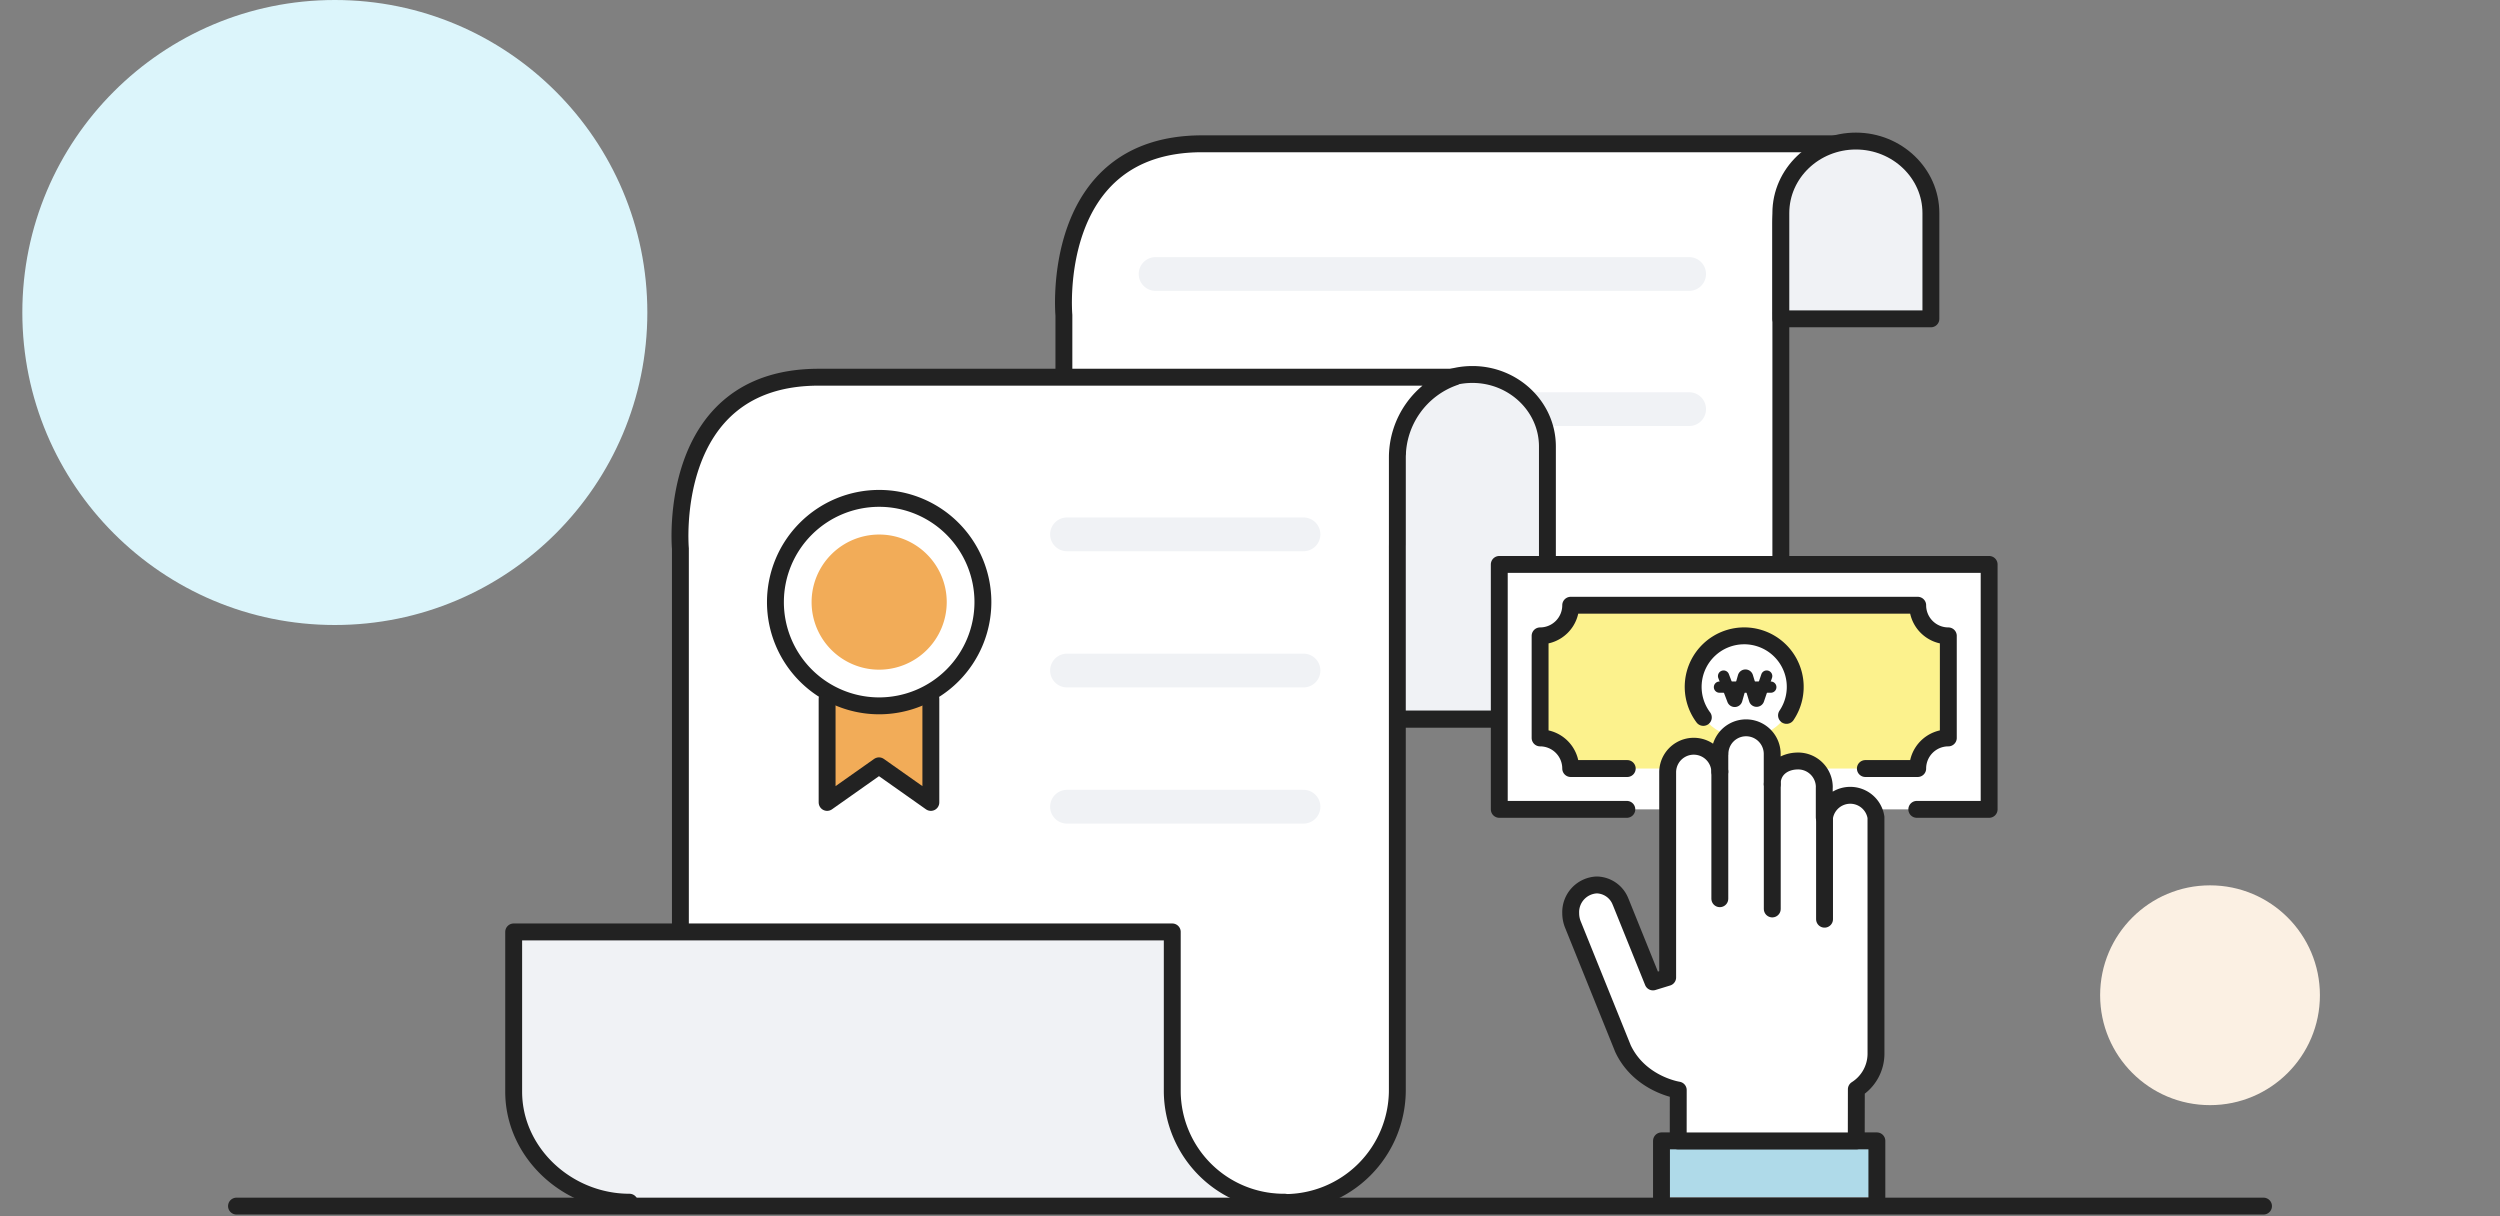 <svg xmlns="http://www.w3.org/2000/svg" width="444" height="216" viewBox="0 0 444 216">
    <rect x="0" y="0" width="444" height="216" fill="#808080" stroke="none"/>
    <g transform="translate(39 33.343)">
        <circle data-name="Ellipse 2" cx="55.5" cy="55.5" r="55.5" transform="translate(-35.033 -33.343)" style="fill:#dcf5fb"/>
        <circle data-name="Ellipse 2" cx="19.517" cy="19.517" r="19.517" transform="translate(333.983 123.895)" style="fill:#fbf0e3"/>
    </g>
    <g data-name="그룹 629928">
        <path data-name="패스 3454" d="M275.277 31.729V16.245a15.15 15.15 0 0 1 10.076-14.26H172.51c-27.293 0-24.562 30.44-24.562 30.44v71.719h107.341a19.987 19.987 0 0 0 19.988-19.988V32.425s-.006-.253 0-.7" style="fill:#fff" transform="translate(41 23.552)"/>
        <path data-name="선 1834" transform="translate(205.234 48.661)" style="stroke-linecap:round;stroke:#f0f2f5;stroke-width:6px;fill:none" d="M0 0h94.756"/>
        <path data-name="선 1835" transform="translate(205.234 72.661)" style="stroke-linecap:round;stroke:#f0f2f5;stroke-width:6px;fill:none" d="M0 0h94.756"/>
        <path data-name="패스 3455" d="M275.277 31.729V16.245a15.15 15.15 0 0 1 10.076-14.26H172.51c-27.293 0-24.562 30.44-24.562 30.44v71.719h107.341a19.987 19.987 0 0 0 19.988-19.988V32.425s-.006-.253 0-.696z" style="stroke-width:3px;stroke-linejoin:round;stroke:#222;stroke-linecap:round;fill:none" transform="translate(41 23.552)"/>
        <path data-name="패스 3457" d="M301.927 33.076V14.289c0-7.064-6-12.789-13.325-12.789s-13.325 5.725-13.325 12.789v18.787z" style="fill:#f0f2f5" transform="translate(41 23.552)"/>
        <path data-name="패스 3458" d="M301.927 33.076V14.289c0-7.064-6-12.789-13.325-12.789s-13.325 5.725-13.325 12.789v18.787z" style="stroke-width:3px;stroke-linejoin:round;stroke:#222;stroke-linecap:round;fill:none" transform="translate(41 23.552)"/>
        <path data-name="패스 3459" d="M233.821 84.156V55.745c0-7.063-6-12.789-13.325-12.789s-13.325 5.726-13.325 12.789v1.02h-90.315v27.391a19.987 19.987 0 0 0 19.988 19.988h116.965a19.987 19.987 0 0 1-19.988-19.988" style="fill:#f0f2f5" transform="translate(41 23.552)"/>
        <path data-name="패스 3460" d="M233.821 84.156V55.745c0-7.063-6-12.789-13.325-12.789s-13.325 5.726-13.325 12.789v1.02h-90.315v27.391a19.987 19.987 0 0 0 19.988 19.988h116.965a19.987 19.987 0 0 1-19.988-19.988z" style="stroke-width:3px;stroke-linejoin:round;stroke:#222;stroke-linecap:round;fill:none" transform="translate(41 23.552)"/>
        <path data-name="패스 3461" d="M207.17 73.185V57.7a15.15 15.15 0 0 1 10.076-14.26H104.4c-27.293 0-24.562 30.44-24.562 30.44v116.137h107.344a19.987 19.987 0 0 0 19.988-19.988V73.881s-.006-.253 0-.7" style="fill:#fff" transform="translate(41 23.552)"/>
        <path data-name="패스 3462" d="M207.17 73.185V57.7a15.15 15.15 0 0 1 10.076-14.26H104.4c-27.293 0-24.562 30.44-24.562 30.44v114.767l107.341 1.37a19.987 19.987 0 0 0 19.988-19.988V73.881s-.003-.253.003-.696z" style="stroke-width:3px;stroke-linejoin:round;stroke:#222;stroke-linecap:round;fill:none" transform="translate(41 23.552)"/>
        <path data-name="패스 3464" d="M187.182 189.959a19.814 19.814 0 0 1-19.988-19.636v-28.364H50.229v28.364a19.814 19.814 0 0 0 19.988 19.636" style="fill:#f0f2f5" transform="translate(41 23.552)"/>
        <path data-name="패스 3465" d="M187.182 189.959a19.814 19.814 0 0 1-19.988-19.636v-28.364H50.229v28.364c0 10.845 9.521 19.636 20.56 19.636" style="stroke-width:3px;stroke-linejoin:round;stroke:#222;stroke-linecap:round;fill:none" transform="translate(41 23.552)"/>
        <path data-name="패스 3466" d="M124.32 100.534v18.424l-9.212-6.5-9.212 6.5v-18.424" style="fill:#f2ac58" transform="translate(41 23.552)"/>
        <path data-name="패스 3467" d="M124.32 100.534v18.424l-9.212-6.5-9.212 6.5v-18.424" style="stroke-width:3px;stroke-linejoin:round;stroke:#222;stroke-linecap:round;fill:none" transform="translate(41 23.552)"/>
        <path data-name="패스 3468" d="M115.139 101.807a18.424 18.424 0 1 1 18.426-18.423 18.443 18.443 0 0 1-18.426 18.423z" style="stroke-width:3px;stroke-linejoin:round;stroke:#222;stroke-linecap:round;fill:none" transform="translate(41 23.552)"/>
        <path data-name="패스 3469" d="M115.14 95.383a12 12 0 1 1 12-12 12.012 12.012 0 0 1-12 12" style="fill:#f2ac58" transform="translate(41 23.552)"/>
        <path data-name="선 1593" transform="translate(189.5 94.901)" style="stroke-linecap:round;stroke:#f0f2f5;stroke-width:6px;fill:none" d="M0 0h42"/>
        <path data-name="선 1832" transform="translate(189.5 119.086)" style="stroke-linecap:round;stroke:#f0f2f5;stroke-width:6px;fill:none" d="M0 0h42"/>
        <path data-name="선 1833" transform="translate(189.5 143.271)" style="stroke-linecap:round;stroke:#f0f2f5;stroke-width:6px;fill:none" d="M0 0h42"/>
    </g>
    <g data-name="그룹 632263">
        <g data-name="그룹 632262">
            <g data-name="그룹 632259" transform="translate(-35.359 -42.489)">
                <path data-name="사각형 463483" transform="translate(301.63 142.731)" style="fill:#fff" d="M0 0h87v43.5H0z"/>
                <path data-name="패스 12041" d="M324.286 186.231H301.63v-43.5h87v43.5h-12.849" style="stroke-width:3px;stroke-linejoin:round;stroke:#222;stroke-linecap:round;fill:none"/>
                <g data-name="그룹 632256">
                    <path data-name="패스 12042" d="M381.38 173.544v-18.125a5.44 5.44 0 0 1-5.438-5.438h-61.625a5.439 5.439 0 0 1-5.437 5.438v18.125a5.439 5.439 0 0 1 5.437 5.437h61.625a5.439 5.439 0 0 1 5.438-5.437z" style="fill:#fcf28d"/>
                </g>
                <g data-name="그룹 632257">
                    <path data-name="패스 12043" d="M366.648 178.981h9.294a5.439 5.439 0 0 1 5.438-5.437v-18.125a5.44 5.44 0 0 1-5.438-5.438h-61.625a5.439 5.439 0 0 1-5.437 5.438v18.125a5.439 5.439 0 0 1 5.437 5.437h10.036" style="stroke-width:3px;stroke-linejoin:round;stroke:#222;stroke-linecap:round;fill:none"/>
                </g>
                <circle data-name="타원 1298" cx="9.063" cy="9.063" r="9.063" transform="translate(336.067 155.419)" style="fill:#fff"/>
                <path data-name="패스 12044" d="M337.868 169.9a9.063 9.063 0 1 1 14.777-.358" style="stroke-width:3px;stroke-linejoin:round;stroke:#222;stroke-linecap:round;fill:none"/>
                <g data-name="그룹 632258">
                    <path data-name="패스 12045" d="m341.468 162.561 1.622 4.252a.38.38 0 0 0 .72-.031l1.175-4.122a.379.379 0 0 1 .728-.007l1.252 4.1a.38.38 0 0 0 .724.011l1.432-4.205" style="stroke-width:2px;stroke-linejoin:round;stroke:#222;stroke-linecap:round;fill:none"/>
                    <path data-name="선 2223" transform="translate(340.735 164.522)" style="stroke-width:2px;stroke-linejoin:round;stroke:#222;stroke-linecap:round;fill:none" d="M0 0h9.119"/>
                </g>
            </g>
            <g data-name="그룹 632261">
                <g data-name="그룹 632260">
                    <path data-name="사각형 463484" transform="translate(295.081 202.622)" style="fill:#afdae9" d="M0 0h38.252v9.995H0z"/>
                    <path data-name="패스 12046" d="M330.44 255.106v-10h38.252v10" style="stroke-width:3px;stroke-linejoin:round;stroke:#222;stroke-linecap:round;fill:none" transform="translate(-35.359 -42.489)"/>
                </g>
                <path data-name="패스 12047" d="M368.531 187.653a4.62 4.62 0 0 0-9.133 0h-.05v-5.266c0-.028.009-.057.009-.087a4.651 4.651 0 0 0-4.641-4.66c-2.563 0-4.613 1.52-4.613 4.094h0v-5.342a4.641 4.641 0 1 0-9.282 0h-.021v3.13a4.633 4.633 0 0 0-9.264.166v36.391l-2.609.8-5.705-14.131a.467.467 0 0 0-.026-.061l-.023-.049a4.633 4.633 0 0 0-4.223-2.983 4.838 4.838 0 0 0-4.633 5.024 5.37 5.37 0 0 0 .39 2.009l8.9 22.052c3 6.323 9.809 7.349 9.809 7.349l-.007 9.024h31.622l.014-9.165a7.493 7.493 0 0 0 3.49-6.243z" style="stroke-width:3px;stroke-linejoin:round;stroke:#222;stroke-linecap:round;fill:#fff" transform="translate(-35.359 -42.489)"/>
                <path data-name="선 2224" transform="translate(305.441 137.031)" style="stroke-width:3px;stroke-linejoin:round;stroke:#222;stroke-linecap:round;fill:#fff" d="M0 0v22.58"/>
                <path data-name="선 2225" transform="translate(314.755 139.245)" style="stroke-width:3px;stroke-linejoin:round;stroke:#222;stroke-linecap:round;fill:#fff" d="M0 0v22.185"/>
                <path data-name="선 2226" transform="translate(324.039 145.164)" style="stroke-width:3px;stroke-linejoin:round;stroke:#222;stroke-linecap:round;fill:#fff" d="M0 0v18.086"/>
            </g>
        </g>
    </g>
    <path data-name="패스 12229" d="M0 0h360" transform="translate(42 214.203)" style="stroke-width:3px;stroke:#222;stroke-linecap:round;fill:none"/>
</svg>
